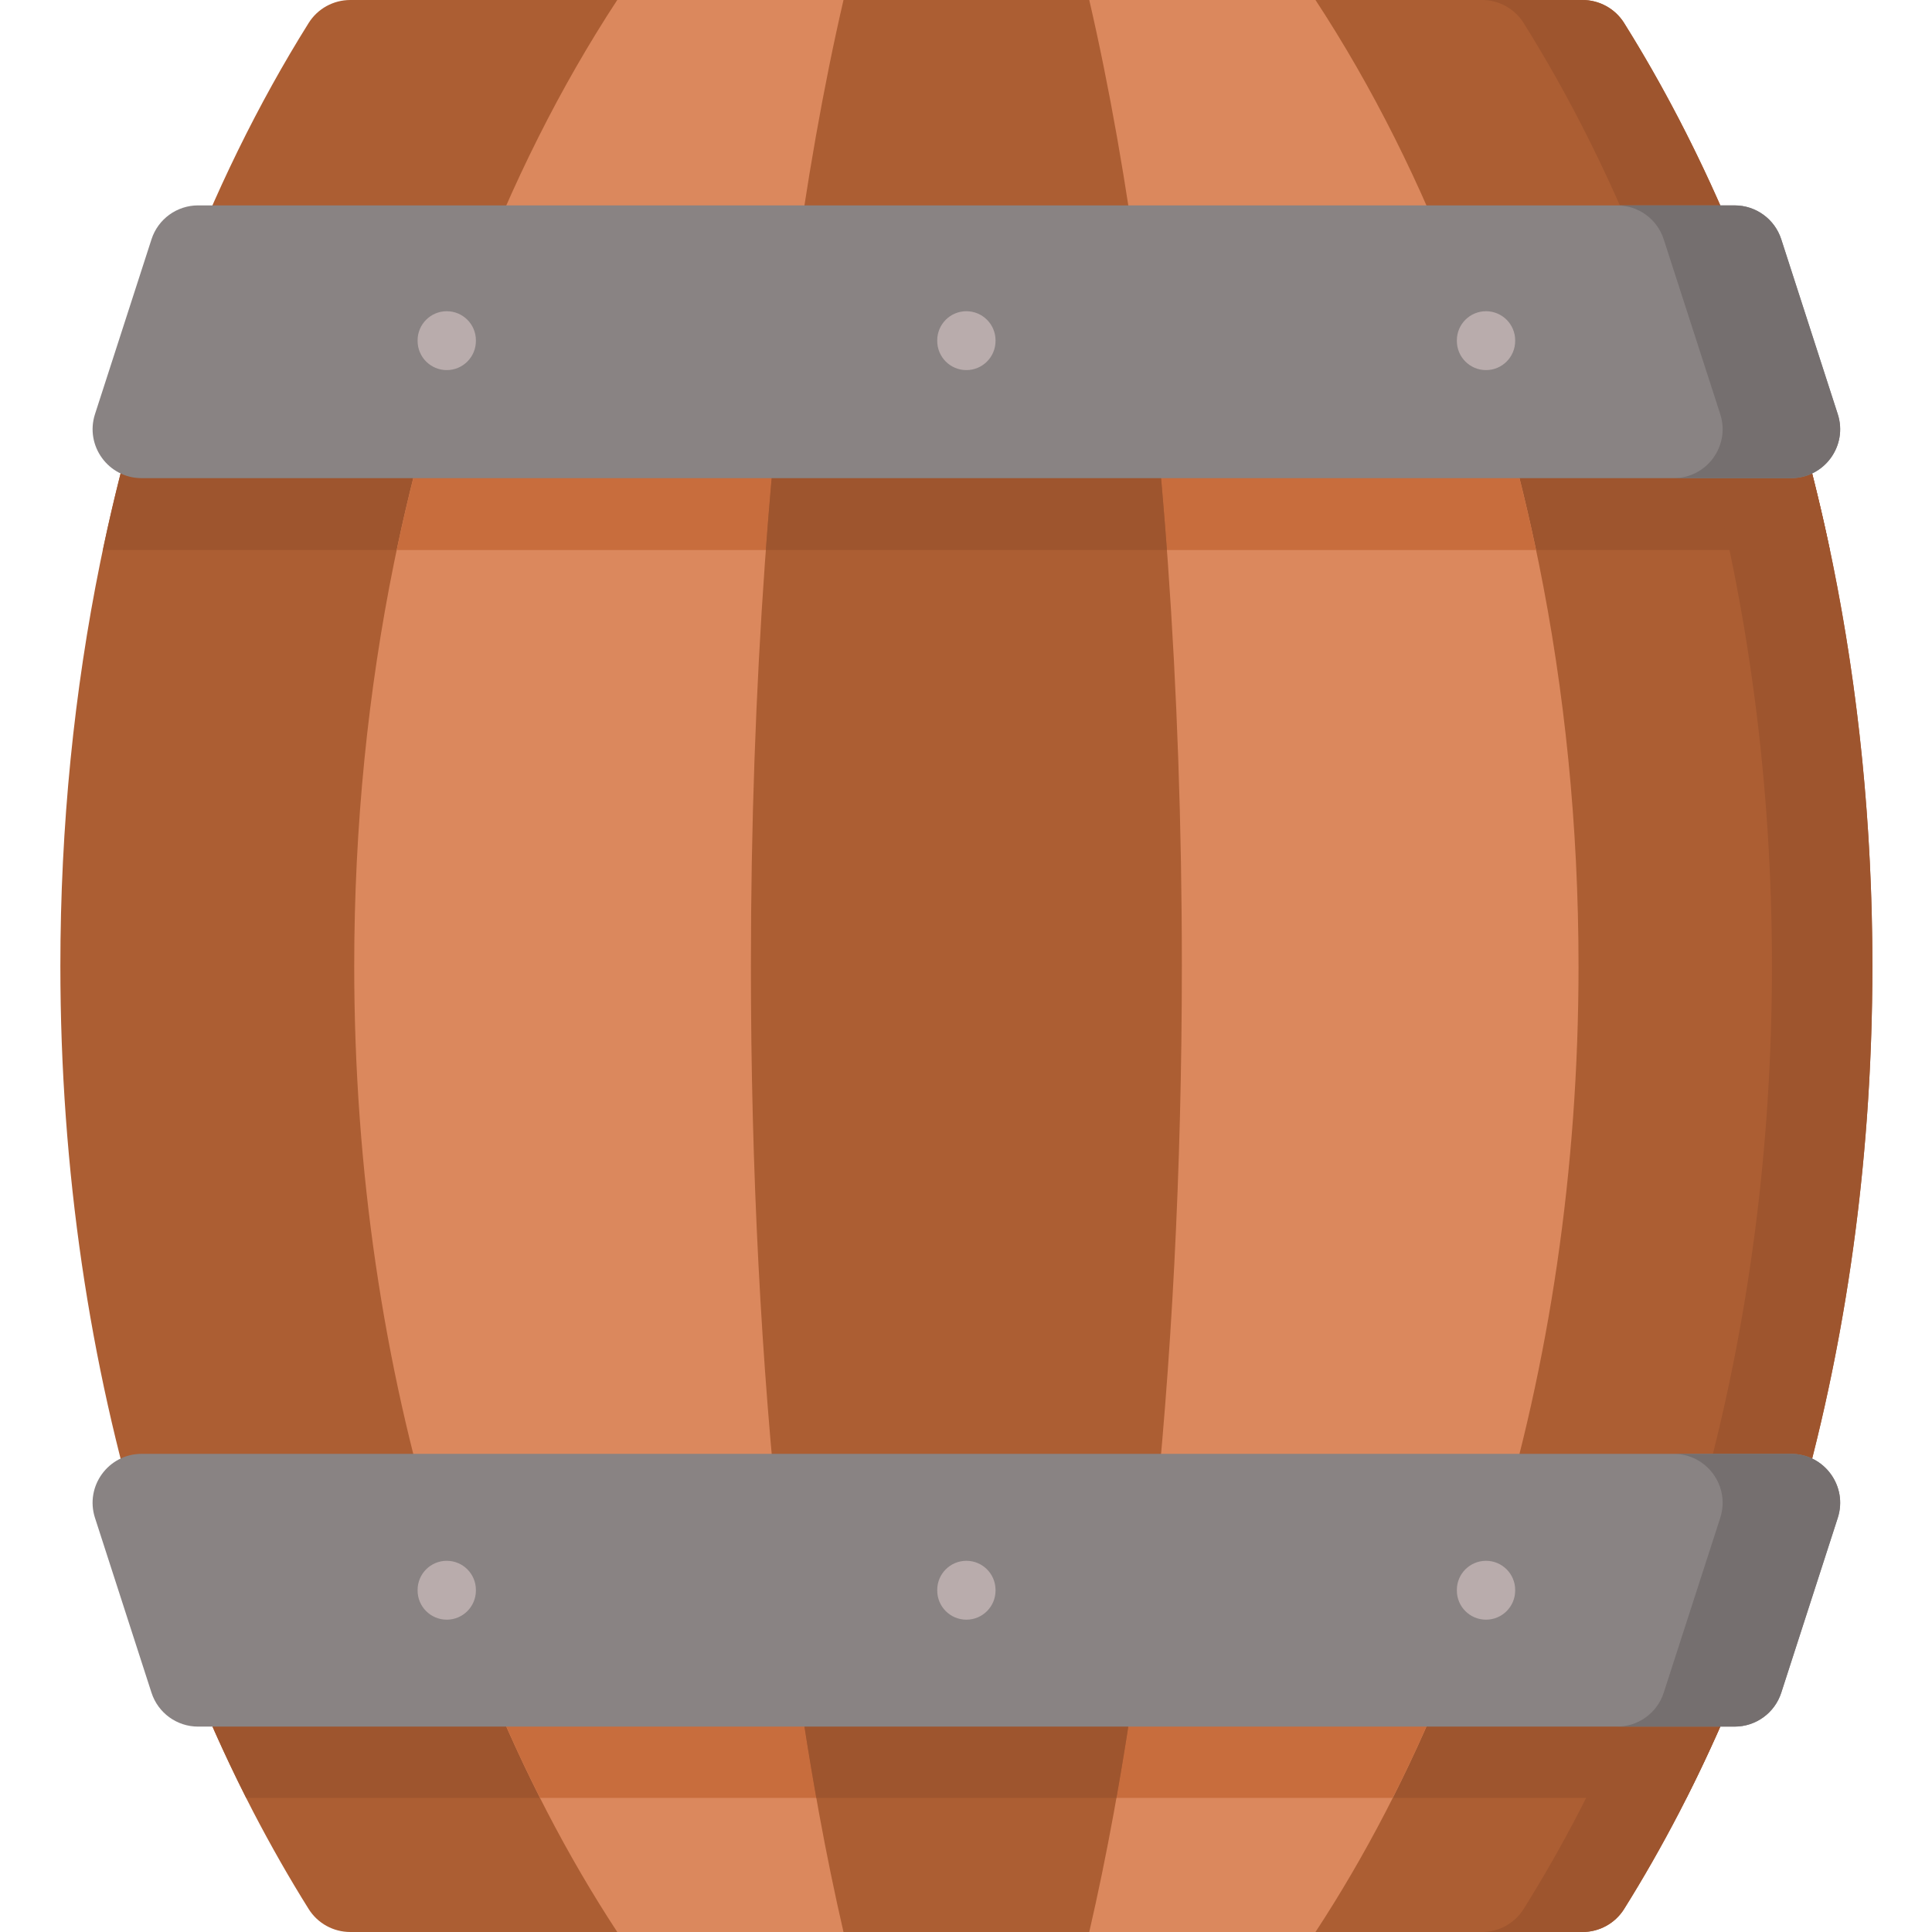 <svg height="512pt" viewBox="-16 0 512 512" width="512pt" xmlns="http://www.w3.org/2000/svg"><path d="m98.949 149.16c-6.379 33.781-9.809 69.66-9.809 106.84 0 54.25 7.309 105.719 20.418 151.949 7.332 25.879 16.48 50.121 27.18 72.281 5.383 11.141 11.141 21.738 17.273 31.77h-77.191c-4.48 0-8.648-2.301-11.02-6.09-5.141-8.211-10.02-16.781-14.652-25.68-11.488-22.16-21.328-46.402-29.219-72.281-14.07-46.23-21.93-97.699-21.93-151.949 0-37.18 3.68-73.059 10.539-106.84 5.16-25.391 12.102-49.59 20.609-72.281 9.641-25.707 21.312-49.48 34.652-70.789 2.371-3.789 6.539-6.09 11.02-6.09h77.191c-13.953 22.852-26.043 48.691-35.883 76.879-7.918 22.691-14.379 46.891-19.18 72.281zm0 0" fill="#ac5e33"/><path d="m480.199 256c0 54.25-7.859 105.719-21.93 151.949-7.891 25.879-17.73 50.121-29.219 72.281-4.629 8.898-9.512 17.469-14.652 25.68-2.367 3.789-6.539 6.09-11.02 6.09h-77.188c6.129-10.031 11.887-20.629 17.27-31.77 10.699-22.16 19.848-46.402 27.18-72.281 13.109-46.23 20.418-97.699 20.418-151.949 0-37.18-3.43-73.059-9.809-106.84-4.801-25.391-11.262-49.59-19.18-72.281-9.84-28.188-21.93-54.027-35.879-76.879h77.188c4.48 0 8.652 2.301 11.02 6.09 13.34 21.309 25.012 45.082 34.652 70.789 8.508 22.691 15.449 46.891 20.609 72.281 6.859 33.781 10.539 69.66 10.539 106.84zm0 0" fill="#ac5e33"/><path d="m468.934 145.77c-5.074-24.152-11.754-47.219-19.883-68.887h-417.902c-8.129 21.668-14.809 44.734-19.883 68.887zm0 0" fill="#9e552e"/><path d="m430.945 476.461c10.676-21.137 19.879-44.082 27.328-68.508h-436.344c7.449 24.426 16.648 47.371 27.328 68.508zm0 0" fill="#9e552e"/><path d="m480.203 256c0 96.82-25.023 184.785-65.801 249.914-2.375 3.789-6.543 6.086-11.02 6.086h-26.621c4.48 0 8.633-2.297 11.008-6.086 40.789-65.129 65.812-153.094 65.812-249.914s-25.023-184.785-65.812-249.914c-2.375-3.789-6.527-6.086-11.008-6.086h26.621c4.477 0 8.645 2.297 11.02 6.086 40.777 65.129 65.801 153.094 65.801 249.914zm0 0" fill="#9e552e"/><path d="m199.27 149.16c-1.84 33.781-2.84 69.66-2.84 106.84 0 54.25 2.109 105.719 5.898 151.949 2.133 25.879 4.781 50.121 7.871 72.281 1.562 11.141 3.23 21.738 5 31.77h-67.621c-6.578-10.031-12.77-20.629-18.547-31.77-11.5-22.16-21.34-46.402-29.223-72.281-14.078-46.23-21.938-97.699-21.938-151.949 0-37.18 3.688-73.059 10.551-106.84 5.148-25.391 12.09-49.59 20.598-72.281 10.582-28.188 23.57-54.027 38.559-76.879h67.621c-4.039 22.852-7.539 48.691-10.379 76.879-2.301 22.691-4.16 46.891-5.551 72.281zm0 0" fill="#db885d"/><path d="m402.328 256c0 54.25-7.859 105.719-21.938 151.949-7.879 25.879-17.719 50.121-29.219 72.281-5.781 11.141-11.973 21.738-18.551 31.77h-67.621c1.77-10.031 3.441-20.629 5-31.77 3.09-22.16 5.738-46.402 7.871-72.281 3.789-46.23 5.898-97.699 5.898-151.949 0-37.18-1-73.059-2.84-106.84-1.391-25.391-3.25-49.59-5.551-72.281-2.84-28.188-6.34-54.027-10.379-76.879h67.621c14.988 22.852 27.98 48.691 38.559 76.879 8.512 22.691 15.449 46.891 20.602 72.281 6.859 33.781 10.547 69.66 10.547 106.84zm0 0" fill="#db885d"/><path d="m391.062 145.77c-5.074-24.152-11.754-47.219-19.883-68.887h-262.16c-8.125 21.668-14.809 44.734-19.879 68.887zm0 0" fill="#c86d3d"/><path d="m353.074 476.461c10.676-21.137 19.875-44.082 27.316-68.508h-280.582c7.441 24.426 16.645 47.371 27.32 68.508zm0 0" fill="#c86d3d"/><path d="m297.203 256c0 54.25-2.762 105.719-7.715 151.953-2.785 25.875-6.246 50.117-10.293 72.277-2.031 11.133-4.215 21.734-6.531 31.77h-65.129c-2.316-10.035-4.5-20.637-6.531-31.77-4.047-22.16-7.508-46.402-10.289-72.277-4.957-46.234-7.719-97.703-7.719-151.953 0-37.18 1.301-73.059 3.711-106.84 1.812-25.395 4.254-49.594 7.262-72.277 3.707-28.195 8.281-54.035 13.566-76.883h65.129c5.285 22.848 9.859 48.688 13.566 76.883 3.008 22.684 5.453 46.883 7.266 72.277 2.41 33.781 3.707 69.66 3.707 106.84zm0 0" fill="#ac5e33"/><path d="m293.242 145.77c-1.789-24.152-4.137-47.219-7.012-68.887h-92.262c-2.871 21.668-5.223 44.734-7.008 68.887zm0 0" fill="#9e552e"/><path d="m279.863 476.461c3.758-21.137 6.996-44.082 9.625-68.508h-98.773c2.625 24.426 5.863 47.371 9.621 68.508zm0 0" fill="#9e552e"/><path d="m458.676 126.715h-437.152c-8.809 0-15.055-8.59-12.348-16.973l14.973-46.324c1.73-5.359 6.719-8.988 12.348-8.988h407.207c5.629 0 10.617 3.629 12.352 8.988l14.969 46.324c2.711 8.383-3.539 16.973-12.348 16.973zm0 0" fill="#898383"/><path d="m458.672 126.711h-31.148c8.812 0 15.066-8.582 12.355-16.965l-14.98-46.332c-1.723-5.348-6.707-8.98-12.34-8.98h31.145c5.637 0 10.617 3.633 12.344 8.98l14.977 46.332c2.715 8.383-3.539 16.965-12.352 16.965zm0 0" fill="#756f6f"/><path d="m21.523 385.285h437.152c8.809 0 15.059 8.59 12.352 16.973l-14.973 46.324c-1.73 5.359-6.719 8.988-12.352 8.988h-407.207c-5.629 0-10.617-3.629-12.348-8.988l-14.973-46.324c-2.711-8.383 3.539-16.973 12.348-16.973zm0 0" fill="#898383"/><path d="m471.027 402.254-14.977 46.332c-1.727 5.348-6.711 8.98-12.344 8.98h-31.148c5.633 0 10.617-3.633 12.344-8.98l14.977-46.332c2.711-8.383-3.543-16.965-12.355-16.965h31.148c8.812 0 15.066 8.582 12.355 16.965zm0 0" fill="#756f6f"/><g fill="#b9acac"><path d="m102.395 429.23c-4.27 0-7.727-3.461-7.727-7.727v-.148c0-4.27 3.457-7.727 7.727-7.727 4.266 0 7.723 3.457 7.723 7.727v.148c0 4.266-3.457 7.727-7.723 7.727zm0 0"/><path d="m240.102 429.23c-4.27 0-7.727-3.461-7.727-7.727v-.148c0-4.27 3.457-7.727 7.727-7.727 4.266 0 7.723 3.457 7.723 7.727v.148c.004 4.266-3.457 7.727-7.723 7.727zm0 0"/><path d="m377.809 429.23c-4.27 0-7.727-3.461-7.727-7.727v-.148c0-4.27 3.461-7.727 7.727-7.727s7.727 3.457 7.727 7.727v.148c0 4.266-3.461 7.727-7.727 7.727zm0 0"/><path d="m102.395 98.078c-4.27 0-7.727-3.461-7.727-7.727v-.152c0-4.266 3.457-7.723 7.727-7.723 4.266 0 7.723 3.457 7.723 7.723v.152c0 4.266-3.457 7.727-7.723 7.727zm0 0"/><path d="m240.102 98.078c-4.27 0-7.727-3.461-7.727-7.727v-.152c0-4.266 3.457-7.723 7.727-7.723 4.266 0 7.723 3.457 7.723 7.723v.152c.004 4.266-3.457 7.727-7.723 7.727zm0 0"/><path d="m377.809 98.078c-4.27 0-7.727-3.461-7.727-7.727v-.152c0-4.266 3.461-7.723 7.727-7.723s7.727 3.457 7.727 7.723v.152c0 4.266-3.461 7.727-7.727 7.727zm0 0"/></g></svg>